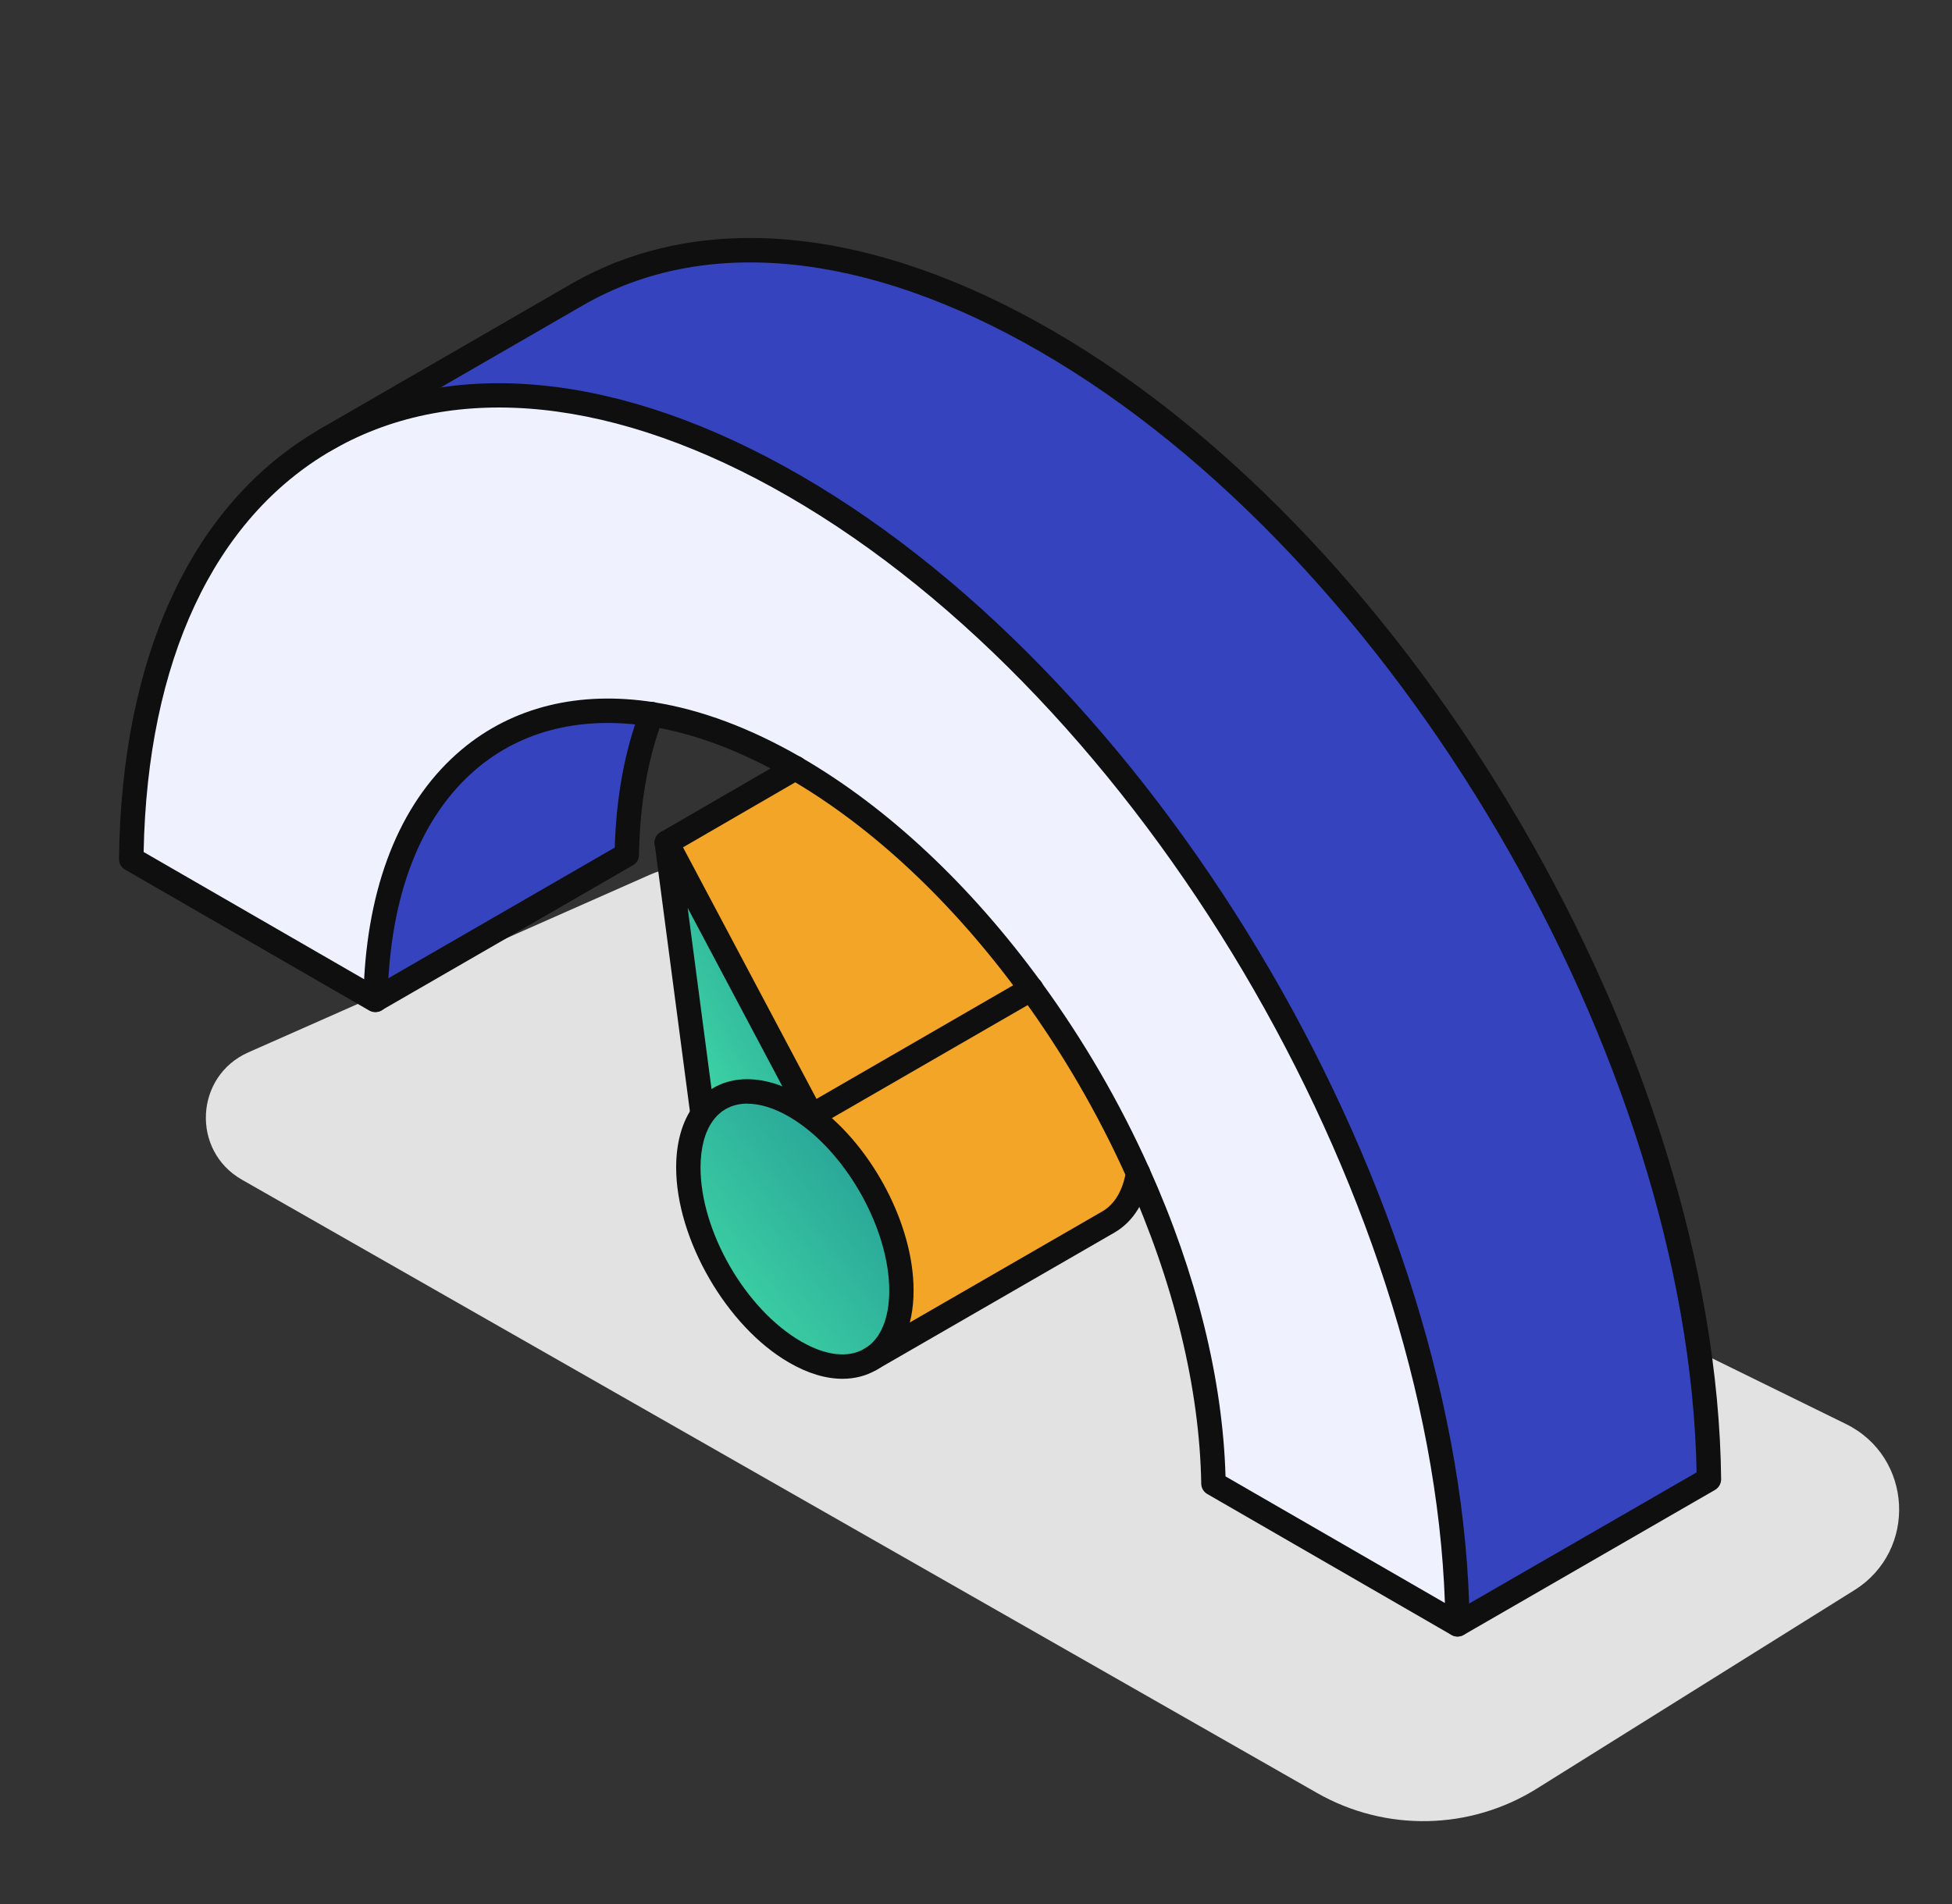 <svg width="41" height="40" viewBox="0 0 41 40" fill="none" xmlns="http://www.w3.org/2000/svg">
<rect x="0" y="0" width="41" height="40" fill="#333333" stroke="none"/>
<path d="M27.665 37.668L5.081 24.783C4.012 24.173 4.091 22.606 5.217 22.108L13.647 18.378C14.188 18.138 14.807 18.151 15.338 18.411L38.771 29.915C40.179 30.606 40.28 32.575 38.95 33.406L32.28 37.575C30.876 38.453 29.103 38.488 27.665 37.668Z" fill="#E2E2E2"/>
<path d="M35.894 31.079L30.617 34.124C30.52 25.295 24.311 14.604 16.689 10.206C12.88 8.005 9.423 7.784 6.905 9.203L12.119 6.191C14.644 4.734 18.125 4.942 21.964 7.159C29.587 11.558 35.797 22.249 35.894 31.079Z" fill="#3543BF"/>
<path d="M13.689 15.005C10.362 14.478 7.962 16.748 7.889 21.006L2.76 18.045C2.808 13.717 4.361 10.673 6.845 9.24L6.906 9.206C9.424 7.789 12.881 8.01 16.69 10.209C24.31 14.608 30.521 25.299 30.618 34.127L25.489 31.166C25.453 29.065 24.872 26.8 23.906 24.644C23.297 23.291 22.538 21.98 21.663 20.78C20.253 18.846 18.547 17.204 16.712 16.14C16.705 16.134 16.698 16.129 16.691 16.128C15.639 15.52 14.629 15.152 13.693 15.005H13.689Z" fill="#EFF1FF"/>
<path d="M23.906 24.643C23.826 25.136 23.602 25.487 23.281 25.671L18.28 28.557C18.686 28.323 18.934 27.822 18.934 27.109C18.934 25.816 18.112 24.269 17.037 23.459L17.047 23.445L21.661 20.781C22.536 21.979 23.295 23.292 23.904 24.645L23.906 24.643Z" fill="#F2A526"/>
<path d="M21.662 20.778L17.049 23.442L14.004 17.704L16.711 16.137C18.546 17.201 20.253 18.845 21.662 20.778Z" fill="#F2A526"/>
<path d="M18.934 27.111C18.934 27.824 18.685 28.326 18.28 28.559C17.876 28.793 17.315 28.761 16.698 28.403C15.461 27.69 14.458 25.955 14.458 24.527C14.458 24.046 14.572 23.661 14.77 23.391C15.159 22.858 15.875 22.762 16.698 23.235C16.814 23.301 16.926 23.378 17.037 23.461C18.111 24.273 18.934 25.819 18.934 27.111Z" fill="url(#paint0_linear_1227_34761)"/>
<path d="M14.004 17.701L17.049 23.439L17.038 23.452C16.927 23.369 16.815 23.292 16.699 23.226C15.877 22.753 15.16 22.849 14.771 23.382L14.751 23.367L14.004 17.699V17.701Z" fill="url(#paint1_linear_1227_34761)"/>
<path d="M13.691 15.001C13.371 15.835 13.187 16.826 13.167 17.955L7.89 21.001C7.965 16.744 10.363 14.474 13.691 15.001Z" fill="#3543BF"/>
<path d="M30.616 34.382C30.571 34.382 30.527 34.37 30.488 34.348L25.359 31.387C25.28 31.343 25.233 31.259 25.231 31.171C25.197 29.165 24.656 26.944 23.67 24.749C23.067 23.405 22.321 22.12 21.453 20.932C20.01 18.953 18.323 17.372 16.578 16.361C16.572 16.357 16.565 16.352 16.558 16.349C15.548 15.769 14.574 15.404 13.646 15.259C12.227 15.037 10.974 15.341 10.022 16.141C8.83 17.143 8.178 18.827 8.141 21.012C8.141 21.102 8.089 21.186 8.011 21.23C7.932 21.274 7.835 21.274 7.757 21.23L2.628 18.269C2.548 18.223 2.498 18.138 2.5 18.044C2.548 13.766 4.044 10.562 6.713 9.02C6.725 9.013 6.735 9.008 6.747 9.003C6.756 8.996 6.766 8.989 6.776 8.982C9.485 7.457 13.049 7.814 16.812 9.987C24.465 14.404 30.771 25.232 30.868 34.123C30.868 34.215 30.82 34.3 30.74 34.346C30.701 34.37 30.657 34.381 30.612 34.381L30.616 34.382ZM25.739 31.015L30.349 33.676C30.051 25.034 23.945 14.691 16.559 10.428C12.959 8.349 9.575 7.993 7.03 9.427C7.02 9.432 7.01 9.437 6.998 9.443C6.989 9.449 6.981 9.455 6.97 9.461C4.494 10.891 3.094 13.884 3.017 17.899L7.648 20.572C7.764 18.442 8.468 16.78 9.696 15.748C10.764 14.851 12.159 14.507 13.73 14.752C14.723 14.907 15.761 15.296 16.817 15.905C16.82 15.905 16.834 15.914 16.848 15.924C18.651 16.971 20.387 18.598 21.869 20.631C22.758 21.849 23.522 23.164 24.139 24.541C25.13 26.746 25.683 28.982 25.741 31.017L25.739 31.015ZM16.563 16.349C16.563 16.349 16.572 16.354 16.575 16.355C16.572 16.354 16.568 16.35 16.563 16.349Z" fill="#0F0F0F"/>
<path d="M30.616 34.379C30.527 34.379 30.442 34.333 30.394 34.251C30.324 34.128 30.365 33.973 30.488 33.901L35.636 30.932C35.472 22.228 29.308 11.692 21.837 7.381C18.206 5.284 14.801 4.94 12.248 6.412L6.973 9.458C6.85 9.53 6.695 9.487 6.623 9.364C6.553 9.241 6.594 9.086 6.717 9.015L11.992 5.968C14.709 4.401 18.298 4.745 22.093 6.937C29.748 11.355 36.053 22.182 36.151 31.075C36.151 31.167 36.103 31.253 36.023 31.3L30.746 34.345C30.705 34.369 30.66 34.379 30.618 34.379H30.616Z" fill="#0F0F0F"/>
<path d="M7.888 21.258C7.799 21.258 7.714 21.212 7.666 21.131C7.596 21.008 7.637 20.852 7.76 20.781L12.912 17.806C12.945 16.728 13.126 15.754 13.45 14.91C13.501 14.779 13.648 14.712 13.781 14.763C13.912 14.815 13.978 14.961 13.927 15.094C13.61 15.92 13.439 16.885 13.421 17.961C13.421 18.052 13.371 18.134 13.293 18.178L8.016 21.224C7.975 21.248 7.932 21.258 7.888 21.258Z" fill="#0F0F0F"/>
<path d="M17.697 28.966C17.346 28.966 16.962 28.852 16.57 28.623C15.265 27.869 14.202 26.032 14.202 24.526C14.202 24.008 14.327 23.562 14.564 23.238C15.05 22.575 15.916 22.488 16.825 23.011C16.945 23.08 17.064 23.16 17.19 23.255C18.349 24.13 19.189 25.751 19.189 27.11C19.189 27.895 18.911 28.488 18.408 28.78C18.195 28.904 17.954 28.966 17.697 28.966ZM15.7 23.185C15.399 23.185 15.149 23.305 14.976 23.542C14.804 23.777 14.714 24.118 14.714 24.528C14.714 25.87 15.661 27.509 16.825 28.181C17.34 28.48 17.811 28.534 18.152 28.338C18.492 28.142 18.678 27.707 18.678 27.112C18.678 25.919 17.905 24.437 16.882 23.665C16.773 23.583 16.67 23.515 16.57 23.457C16.256 23.276 15.961 23.187 15.7 23.187V23.185Z" fill="#0F0F0F"/>
<path d="M18.281 28.813C18.192 28.813 18.107 28.767 18.059 28.685C17.989 28.562 18.03 28.407 18.153 28.335L23.154 25.449C23.413 25.299 23.587 25.006 23.652 24.602C23.674 24.462 23.807 24.368 23.946 24.39C24.085 24.412 24.179 24.545 24.157 24.683C24.065 25.244 23.806 25.662 23.41 25.893L18.409 28.779C18.368 28.802 18.326 28.813 18.281 28.813Z" fill="#0F0F0F"/>
<path d="M17.048 23.695C17.024 23.695 17 23.692 16.978 23.685C16.912 23.666 16.855 23.62 16.823 23.558L14.444 19.074L15.005 23.335C15.024 23.475 14.925 23.603 14.785 23.622C14.646 23.64 14.517 23.541 14.498 23.402L13.751 17.734C13.736 17.611 13.809 17.495 13.927 17.457C14.044 17.42 14.172 17.471 14.23 17.582L17.15 23.086L21.534 20.553C21.657 20.483 21.814 20.524 21.884 20.647C21.953 20.77 21.913 20.925 21.79 20.997L17.176 23.661C17.137 23.683 17.092 23.695 17.048 23.695Z" fill="#0F0F0F"/>
<path d="M14.004 17.959C13.915 17.959 13.83 17.913 13.782 17.831C13.71 17.708 13.753 17.553 13.876 17.481L16.582 15.914C16.704 15.842 16.86 15.885 16.932 16.008C17.004 16.13 16.961 16.285 16.838 16.357L14.132 17.925C14.091 17.948 14.046 17.959 14.004 17.959Z" fill="#0F0F0F"/>
<defs>
<linearGradient id="paint0_linear_1227_34761" x1="14.458" y1="28.709" x2="20.053" y2="24.375" gradientUnits="userSpaceOnUse">
<stop stop-color="#43E1A8"/>
<stop offset="1" stop-color="#219393"/>
</linearGradient>
<linearGradient id="paint1_linear_1227_34761" x1="14.004" y1="23.452" x2="18.761" y2="20.935" gradientUnits="userSpaceOnUse">
<stop stop-color="#43E1A8"/>
<stop offset="1" stop-color="#219393"/>
</linearGradient>
</defs>
</svg>
